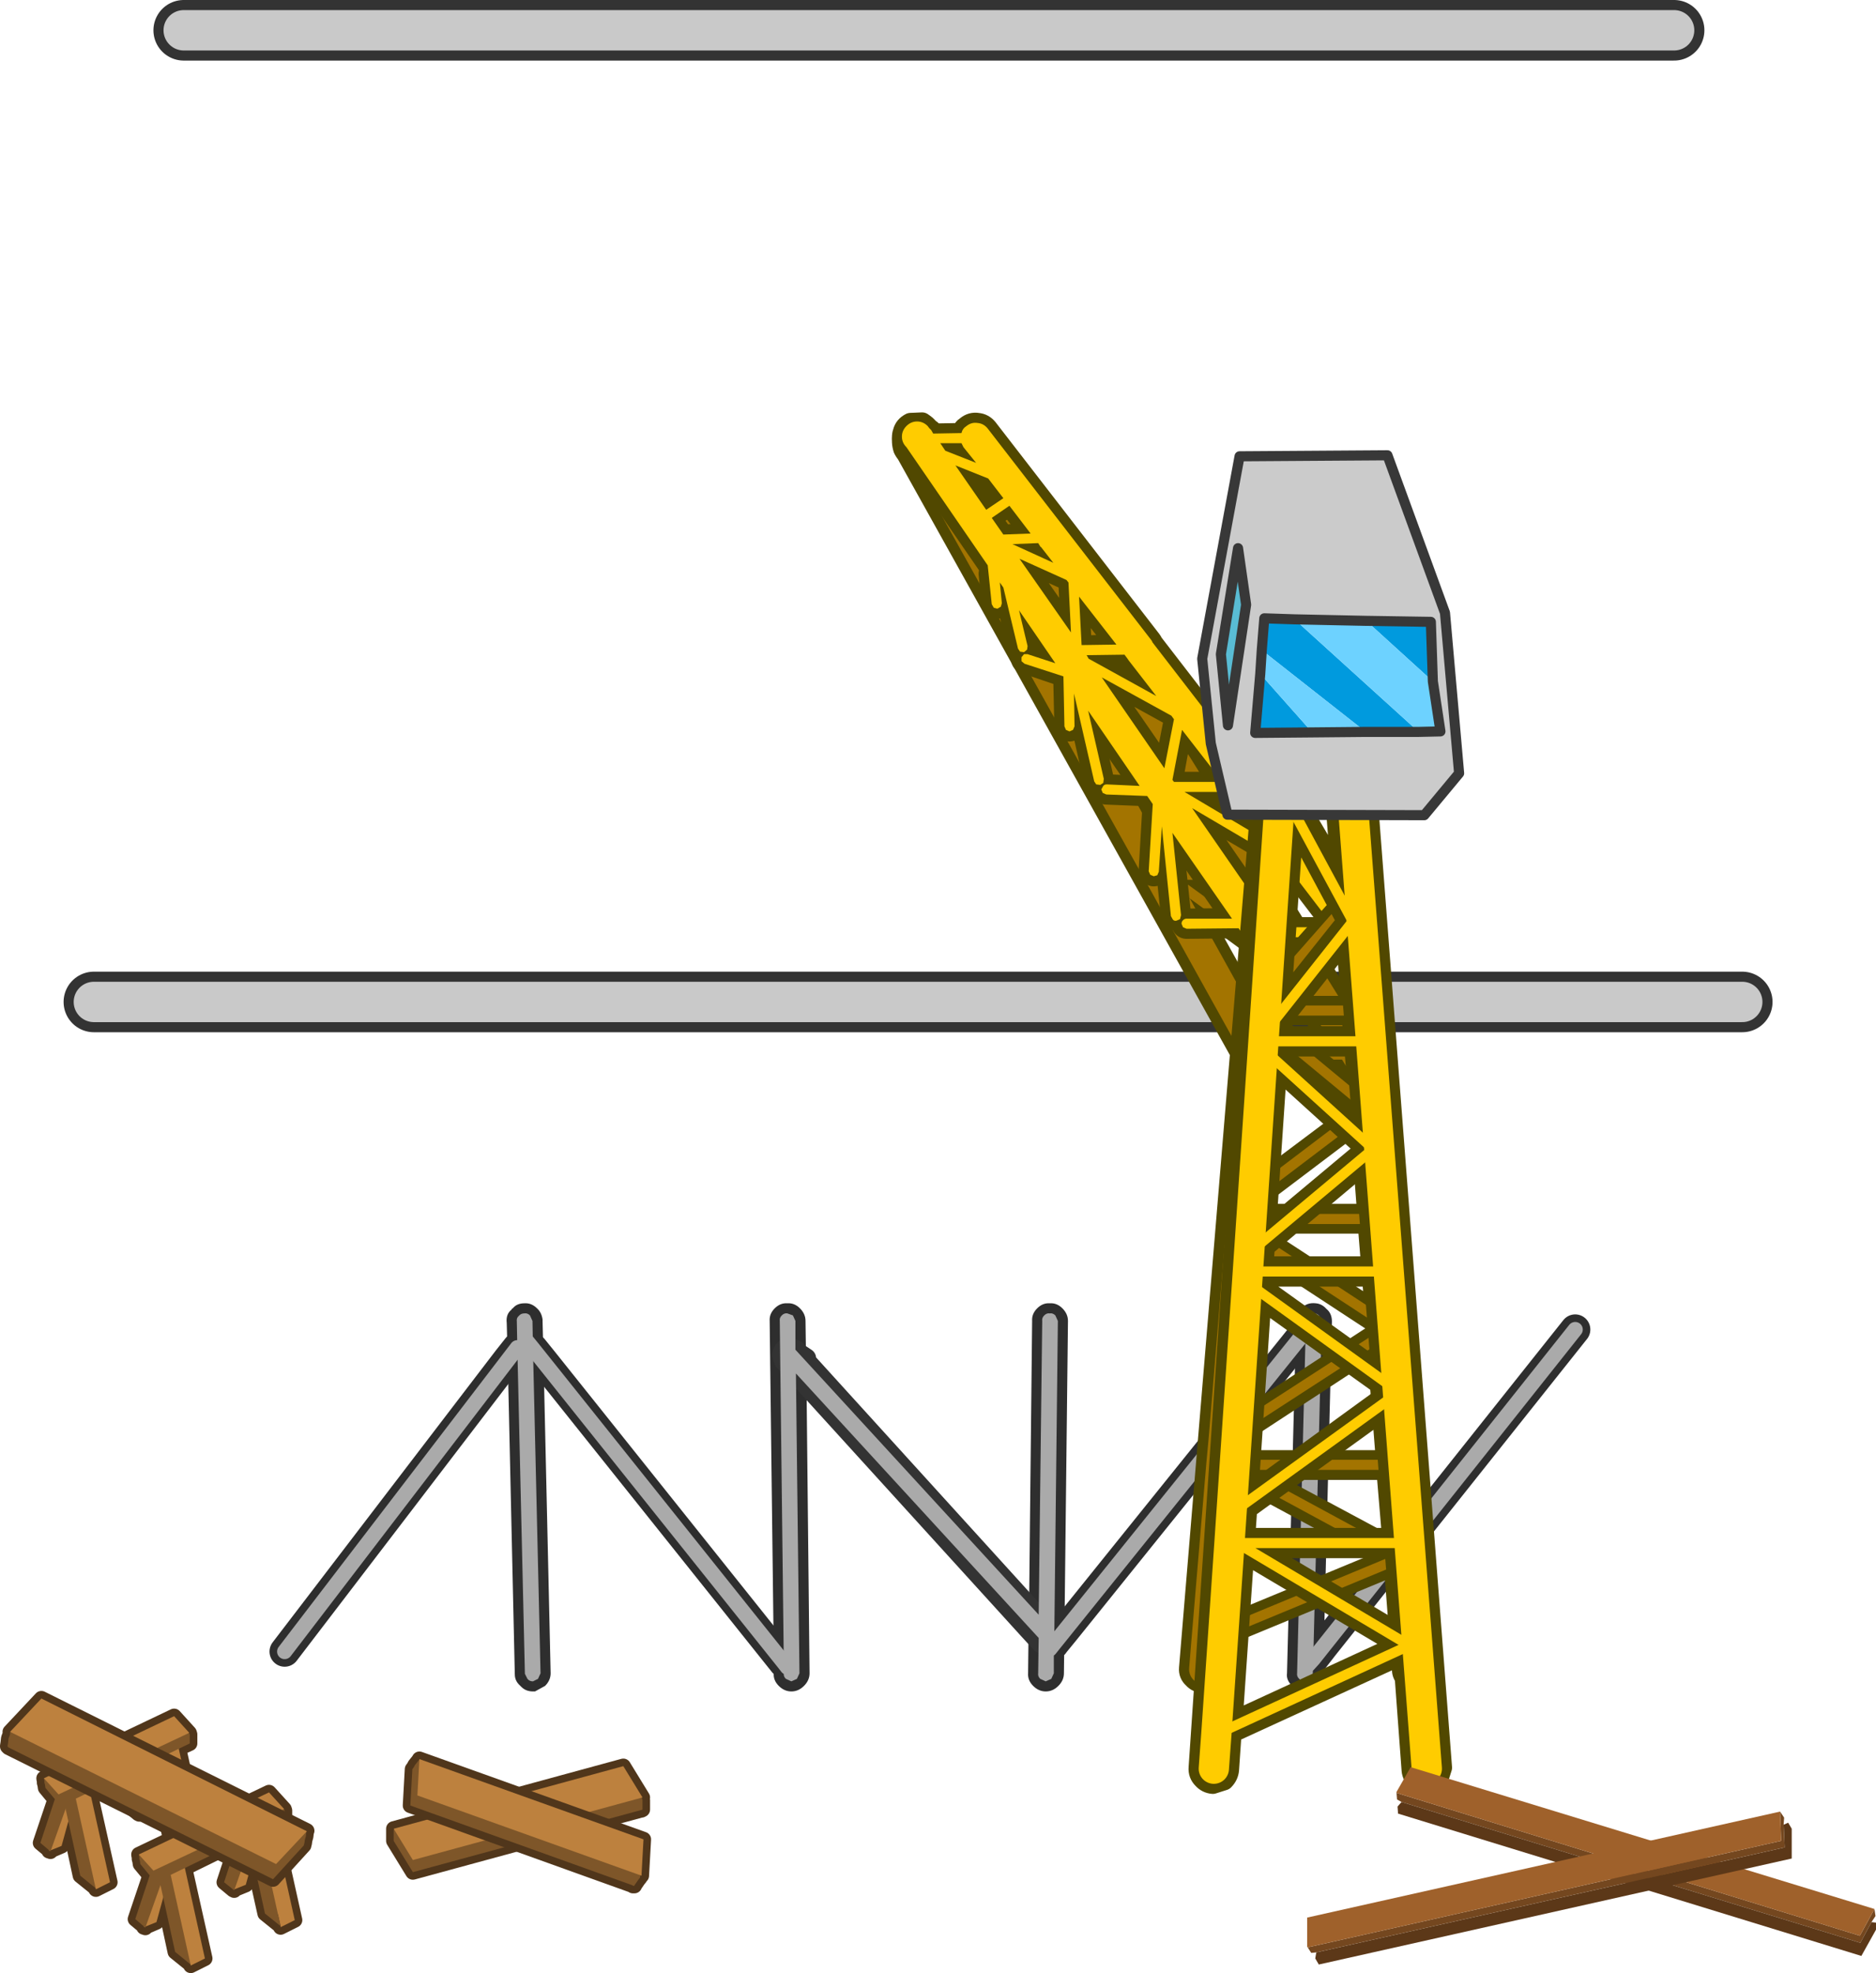 <?xml version="1.0" encoding="UTF-8" standalone="no"?>
<svg xmlns:xlink="http://www.w3.org/1999/xlink" height="195.45px" width="185.85px" xmlns="http://www.w3.org/2000/svg">
  <g transform="matrix(1.0, 0.0, 0.0, 1.0, -3.8, 7.15)">
    <path d="M80.45 156.3 L80.05 123.7 Q80.0 123.0 80.55 122.45 81.1 121.9 81.8 121.95 82.5 121.9 83.05 122.45 83.6 123.0 83.6 123.7 L83.65 127.4 82.9 126.9 82.65 126.6 82.15 126.4 81.55 126.55 Q81.3 126.75 81.3 127.1 L81.5 127.65 82.85 129.15 83.05 129.4 83.7 130.05 83.05 129.4 82.85 129.15 81.5 127.65 81.3 127.1 Q81.3 126.75 81.55 126.55 L82.15 126.4 82.65 126.6 82.9 126.9 83.65 127.4 83.65 127.7 107.95 154.45 108.2 155.05 107.95 155.65 107.6 155.8 108.2 155.7 108.2 155.65 108.35 155.5 108.45 155.05 108.2 154.45 105.75 151.75 106.05 123.7 Q106.0 123.0 106.55 122.45 107.1 121.9 107.8 121.95 108.5 121.9 109.05 122.45 109.6 123.0 109.6 123.7 L109.25 154.4 109.2 158.6 Q109.2 159.3 108.65 159.85 108.1 160.4 107.4 160.4 106.7 160.4 106.15 159.85 105.6 159.3 105.65 158.6 L105.7 154.25 106.85 155.5 Q107.05 155.75 107.4 155.8 L107.6 155.8 107.4 155.8 Q107.05 155.75 106.85 155.5 L105.7 154.25 83.7 130.05 84.0 158.6 Q84.0 159.3 83.45 159.85 82.9 160.4 82.2 160.4 81.5 160.4 80.95 159.85 80.4 159.3 80.45 158.6 L80.45 156.3 81.45 157.55 80.45 156.3 M54.1 127.55 L54.0 123.9 Q53.9 123.05 54.45 122.6 L54.5 122.55 54.5 122.5 54.6 122.45 Q55.0 121.95 55.75 121.95 56.45 121.9 57.0 122.45 57.45 122.85 57.55 123.55 L57.55 123.7 57.65 127.75 56.6 126.45 57.65 127.75 58.35 158.6 Q58.35 159.3 57.8 159.85 L56.8 160.4 56.6 160.4 Q55.9 160.4 55.45 159.95 L55.35 159.85 55.3 159.8 Q54.8 159.35 54.8 158.7 L54.1 127.55 55.05 126.35 54.1 127.55 M55.85 123.9 L56.0 123.85 55.9 123.9 55.95 123.95 55.9 123.95 55.85 124.0 55.85 123.95 55.75 123.95 55.85 123.9 Q55.45 123.7 55.6 123.85 L55.55 123.85 56.35 158.6 56.4 158.45 56.45 158.45 56.6 158.4 56.7 158.45 56.7 158.4 56.8 158.5 56.0 123.85 56.0 123.75 56.0 123.6 Q55.95 123.4 55.85 123.9 M132.15 125.95 L132.2 123.7 Q132.2 122.9 132.75 122.45 133.25 121.85 134.15 121.95 134.75 122.0 135.2 122.5 135.75 122.95 135.75 123.75 L134.95 155.85 133.9 157.2 134.95 155.85 134.85 158.7 134.85 158.85 134.3 159.85 Q133.75 160.4 133.05 160.4 L132.9 160.4 Q132.2 160.3 131.8 159.85 131.2 159.25 131.3 158.6 L132.15 125.95 133.15 124.7 132.15 125.95 M133.85 123.85 L133.75 123.75 133.75 123.8 133.85 123.85 133.85 123.9 133.9 123.9 133.85 123.85 M108.35 155.5 L109.25 154.4 108.35 155.5" fill="#2e2e2e" fill-rule="evenodd" stroke="none"/>
    <path d="M83.7 130.05 L83.05 129.4 82.85 129.15 81.5 127.65 81.3 127.1 Q81.3 126.75 81.55 126.55 L82.15 126.4 82.65 126.6 82.9 126.9 83.65 127.4 M83.65 127.7 L107.95 154.45 108.2 155.05 107.95 155.65 107.6 155.8 107.4 155.8 Q107.05 155.75 106.85 155.5 L105.7 154.25 83.7 130.05" fill="none" stroke="#333333" stroke-linecap="round" stroke-linejoin="round" stroke-width="2.0"/>
    <path d="M80.45 156.3 L81.45 157.55 M54.1 127.55 L55.05 126.35 M56.6 126.45 L57.65 127.75 80.45 156.3 M108.2 155.7 L108.2 155.65 108.35 155.5 M109.25 154.4 L132.15 125.95 133.15 124.7 M134.95 155.85 L159.85 124.55 M32.0 156.45 L54.1 127.55 M109.25 154.4 L108.35 155.5 M134.95 155.85 L133.9 157.2" fill="none" stroke="#2e2e2e" stroke-linecap="round" stroke-linejoin="round" stroke-width="3.0"/>
    <path d="M56.6 126.45 L57.35 158.6 57.1 159.15 56.6 159.4 Q56.25 159.4 56.05 159.15 L55.8 158.65 55.05 126.35 55.0 123.75 Q54.95 123.4 55.2 123.2 55.4 122.95 55.75 122.95 56.05 122.9 56.3 123.15 L56.55 123.7 56.6 126.45 55.95 125.65 56.6 126.45 M133.65 124.05 L133.15 124.7 133.65 124.05 M133.9 157.2 L133.85 158.65 133.6 159.15 133.05 159.4 Q132.7 159.35 132.5 159.15 132.25 158.9 132.3 158.6 L133.15 124.7 133.2 123.7 Q133.2 123.35 133.45 123.15 133.65 122.9 134.0 122.95 134.3 122.95 134.5 123.2 L134.75 123.75 133.9 157.2 133.4 157.75 133.9 157.2 M81.45 157.55 L81.05 123.7 Q81.0 123.4 81.25 123.15 81.5 122.9 81.8 122.95 L82.35 123.15 82.6 123.7 82.6 126.55 106.7 152.8 107.05 123.7 Q107.0 123.4 107.25 123.15 107.5 122.9 107.8 122.95 108.1 122.9 108.35 123.15 L108.6 123.7 108.25 154.5 108.35 155.1 108.2 155.65 108.2 155.7 107.8 156.2 108.2 155.7 108.2 158.6 107.95 159.15 107.4 159.4 106.85 159.15 Q106.6 158.9 106.65 158.6 L106.7 155.1 82.65 128.9 83.0 158.6 82.75 159.15 82.2 159.4 81.65 159.15 Q81.4 158.9 81.45 158.6 L81.45 157.55 81.8 158.0 81.45 157.55" fill="#aaaaaa" fill-rule="evenodd" stroke="none"/>
    <path d="M56.6 126.45 L55.95 125.65 M55.05 126.35 L32.0 156.45 M133.15 124.7 L133.65 124.05 M133.9 157.2 L133.4 157.75 M81.45 157.55 L81.8 158.0 M107.8 156.2 L108.2 155.7 133.15 124.7 M159.85 124.55 L133.9 157.2 M81.45 157.55 L56.6 126.45 Z" fill="none" stroke="#aaaaaa" stroke-linecap="round" stroke-linejoin="round" stroke-width="1.5"/>
    <path d="M169.65 -4.15 L22.0 -4.15 M176.4 92.1 L13.1 92.1" fill="none" stroke="#333333" stroke-linecap="round" stroke-linejoin="round" stroke-width="6.0"/>
    <path d="M169.65 -4.15 L22.0 -4.15 M176.4 92.1 L13.1 92.1" fill="none" stroke="#c9c9c9" stroke-linecap="round" stroke-linejoin="round" stroke-width="4.0"/>
    <path d="M129.85 96.3 L130.05 96.75 135.95 96.75 130.9 88.55 130.7 88.5 130.65 88.5 129.1 95.0 129.8 96.25 129.85 96.3 M128.4 93.75 L129.8 87.9 121.9 82.1 128.4 93.75 M129.4 86.2 L125.65 80.15 121.15 80.15 129.4 86.2 M120.0 78.65 L120.15 78.9 124.9 78.9 120.9 72.5 120.0 78.65 M114.4 62.0 L110.7 56.15 110.95 62.15 114.4 62.0 M120.1 71.2 L119.85 70.75 112.95 66.05 119.15 77.2 120.1 71.2 M115.2 63.25 L111.45 63.35 111.65 63.75 118.35 68.35 115.6 63.95 115.5 63.75 115.2 63.25 M109.65 54.4 L109.45 54.1 104.8 51.5 109.9 60.55 109.65 54.4 M106.9 50.0 L106.9 50.05 106.65 49.55 104.1 49.7 108.15 52.0 106.9 50.0 M103.15 48.5 L105.9 48.4 103.8 45.05 102.0 46.45 103.15 48.5 M101.45 45.45 L103.2 44.05 101.7 41.65 98.4 40.0 101.45 45.45 M96.95 37.35 L97.4 38.2 100.5 39.75 99.25 37.8 99.05 37.3 96.95 37.35 M99.55 35.2 Q100.05 34.7 100.65 34.8 101.25 34.85 101.65 35.5 L117.85 61.45 117.95 61.65 117.95 61.7 139.4 96.2 139.55 96.5 139.7 96.75 Q139.95 97.4 139.8 98.15 139.6 98.85 139.05 99.2 L137.9 99.35 137.0 98.4 136.7 97.9 130.7 98.0 130.8 99.05 Q130.65 99.8 130.15 100.2 129.65 100.65 129.05 100.5 128.4 100.35 128.1 99.7 L127.05 97.85 127.0 97.75 93.6 37.8 93.45 37.6 93.3 37.35 Q93.05 36.6 93.25 35.9 93.4 35.2 94.0 34.8 L95.15 34.75 Q95.7 34.95 96.0 35.7 L96.05 35.7 96.25 36.1 99.05 36.05 Q99.15 35.5 99.55 35.2" fill="#ffcc00" fill-rule="evenodd" stroke="none"/>
    <path d="M99.55 35.2 Q99.15 35.5 99.05 36.05 L96.25 36.1 96.05 35.7 96.0 35.7 Q95.7 34.95 95.15 34.75 L94.0 34.8 Q93.4 35.2 93.25 35.9 93.05 36.6 93.3 37.35 L93.45 37.6 93.6 37.8 127.0 97.75 127.05 97.85 128.1 99.7 Q128.4 100.35 129.05 100.5 129.65 100.65 130.15 100.2 130.65 99.8 130.8 99.05 L130.7 98.0 136.7 97.9 137.0 98.4 137.9 99.35 139.05 99.2 Q139.6 98.85 139.8 98.15 139.95 97.4 139.7 96.75 L139.55 96.5 139.4 96.2 117.95 61.7 117.95 61.65 117.85 61.45 101.65 35.5 Q101.25 34.85 100.65 34.8 100.05 34.7 99.55 35.2 M96.95 37.35 L99.05 37.3 99.25 37.8 100.5 39.75 97.4 38.2 96.95 37.35 M101.45 45.45 L98.4 40.0 101.7 41.65 103.2 44.05 101.45 45.45 M103.15 48.5 L102.0 46.45 103.8 45.05 105.9 48.4 103.15 48.5 M106.9 50.0 L108.15 52.0 104.1 49.7 106.65 49.55 106.9 50.05 106.9 50.0 M109.65 54.4 L109.9 60.55 104.8 51.5 109.45 54.1 109.65 54.4 M115.2 63.25 L115.5 63.75 115.6 63.95 118.35 68.35 111.65 63.75 111.45 63.35 115.2 63.25 M120.1 71.2 L119.15 77.2 112.95 66.05 119.85 70.75 120.1 71.2 M114.4 62.0 L110.95 62.15 110.7 56.15 114.4 62.0 M120.0 78.65 L120.9 72.5 124.9 78.9 120.15 78.9 120.0 78.65 M129.4 86.2 L121.15 80.15 125.65 80.15 129.4 86.2 M128.4 93.75 L121.9 82.1 129.8 87.9 128.4 93.75 M129.85 96.3 L129.8 96.25 129.1 95.0 130.65 88.5 130.7 88.5 130.9 88.55 135.95 96.75 130.05 96.75 129.85 96.3" fill="none" stroke="#514800" stroke-linecap="round" stroke-linejoin="round" stroke-width="2.0"/>
    <path d="M100.45 36.6 L94.8 36.75 M101.75 49.2 L108.1 48.9 M116.65 62.6 L116.75 62.75 M96.05 38.15 L102.85 41.55 M104.4 43.75 L100.9 46.65 M103.45 50.0 L110.1 53.8 110.05 53.4 M110.65 63.75 L120.65 70.65 120.85 69.35 M116.65 62.6 L109.3 62.75 M118.65 79.5 L125.85 79.5 M111.75 54.75 L110.1 53.8 110.45 62.35 M118.25 79.5 L118.65 79.5 M128.2 96.7 L130.35 87.55 120.6 80.45 M121.55 71.25 L120.65 70.65 119.4 79.0 M128.6 97.35 L138.2 97.3 M130.95 85.6 L130.35 87.55 130.9 87.95 M128.0 97.35 L128.6 97.35" fill="none" stroke="#a37400" stroke-linecap="round" stroke-linejoin="round" stroke-width="1.0"/>
    <path d="M108.1 48.9 L100.45 36.6 M94.8 36.75 L101.75 49.2 109.3 62.75 118.65 79.5 128.2 96.7 128.6 97.35 129.3 98.65 M108.1 48.9 L111.75 54.75 116.65 62.6 M116.75 62.75 L120.85 69.35 130.95 85.6 138.2 97.3 138.35 97.55 M94.65 36.5 L94.8 36.75" fill="none" stroke="#a37400" stroke-linecap="round" stroke-linejoin="round" stroke-width="3.0"/>
    <path d="M102.25 49.7 L93.6 37.15 93.45 37.0 93.3 36.8 Q93.05 36.2 93.25 35.65 93.4 35.05 94.0 34.75 L95.15 34.7 96.0 35.45 96.05 35.45 96.25 35.8 99.05 35.75 Q99.15 35.3 99.55 35.05 100.05 34.65 100.65 34.75 101.25 34.8 101.65 35.3 L117.85 56.25 117.95 56.4 117.95 56.45 139.4 84.25 139.55 84.5 139.7 84.7 Q139.95 85.25 139.8 85.85 L139.05 86.7 137.9 86.8 Q137.3 86.6 137.0 86.05 L136.7 85.65 130.7 85.7 130.8 86.55 Q130.65 87.15 130.15 87.5 L129.05 87.75 Q128.4 87.6 128.1 87.1 L127.05 85.6 127.0 85.5 126.15 84.3 119.35 74.45 118.45 73.15 117.1 71.2 117.65 71.2 117.1 71.2 110.85 62.1 110.6 61.15 110.85 62.1 109.65 60.4 108.85 59.25 109.65 59.5 109.65 60.4 109.65 59.5 108.85 59.25 103.95 52.15 103.5 50.3 103.95 52.15 102.25 49.7 102.0 47.4 102.25 49.7 M94.65 36.1 L94.8 36.3 101.75 46.35 109.3 57.3 118.65 70.8 118.25 70.8 118.65 70.8 109.3 57.3 101.75 46.35 94.8 36.3 94.65 36.1 M99.05 36.75 L96.95 36.8 97.4 37.5 100.5 38.75 99.25 37.15 99.05 36.75 M94.8 36.3 L100.45 36.2 108.1 46.1 101.75 46.35 108.1 46.1 100.45 36.2 94.8 36.3 M106.9 47.0 L106.9 47.05 106.65 46.65 104.1 46.75 108.15 48.6 106.9 47.0 M102.0 44.15 L103.15 45.8 105.9 45.7 103.8 43.0 102.0 44.15 M103.2 42.2 L101.7 40.25 98.4 38.95 101.45 43.35 103.2 42.2 M100.9 44.3 L104.4 41.95 100.9 44.3 M102.85 40.2 L96.05 37.45 102.85 40.2 M115.6 58.25 L115.5 58.1 115.2 57.7 111.45 57.75 111.65 58.1 118.35 61.8 115.6 58.25 M110.05 49.75 L110.1 50.05 103.45 47.0 110.1 50.05 110.05 49.75 M110.45 56.95 L110.1 50.05 111.75 50.85 116.65 57.15 116.75 57.3 120.85 62.6 120.65 63.65 110.65 58.1 120.65 63.65 120.85 62.6 116.75 57.3 116.65 57.15 109.3 57.3 116.65 57.15 111.75 50.85 110.1 50.05 110.45 56.95 M109.9 55.5 L109.65 50.55 109.45 50.3 104.8 48.2 109.9 55.5 M109.65 59.5 L109.6 58.95 109.65 59.5 M110.7 51.95 L110.95 56.8 114.4 56.7 110.7 51.95 M120.1 64.1 L119.85 63.75 112.95 59.95 119.15 68.95 120.1 64.1 M118.55 71.2 L118.45 73.15 118.55 71.2 M120.0 70.1 L120.15 70.3 124.9 70.3 120.9 65.15 120.0 70.1 M119.4 70.4 L120.65 63.65 121.55 64.15 120.65 63.65 119.4 70.4 M125.85 70.8 L118.65 70.8 127.95 84.3 126.15 84.3 127.95 84.3 118.65 70.8 125.85 70.8 M130.9 77.6 L130.35 77.3 130.95 75.7 120.85 62.6 130.95 75.7 138.2 85.15 138.35 85.35 138.2 85.15 130.95 75.7 130.35 77.3 130.9 77.6 M130.7 78.05 L130.65 78.05 129.1 83.3 129.8 84.3 129.85 84.35 130.05 84.7 135.95 84.7 130.9 78.1 130.7 78.05 M138.2 85.15 L128.6 85.2 129.3 86.25 128.6 85.2 138.2 85.15 M127.95 84.3 L128.2 84.65 128.6 85.2 128.0 85.2 128.6 85.2 128.2 84.65 127.95 84.3 M128.4 82.3 L129.8 77.55 121.9 72.9 128.4 82.3 M128.2 84.65 L130.35 77.3 128.2 84.65 M129.4 76.2 L125.65 71.3 121.15 71.3 129.4 76.2 M108.1 46.1 L111.75 50.85 108.1 46.1 M120.6 71.55 L130.35 77.3 120.6 71.55" fill="#ffcc00" fill-rule="evenodd" stroke="none"/>
    <path d="M126.15 84.3 L127.0 85.5 127.05 85.6 128.1 87.1 Q128.4 87.6 129.05 87.75 L130.15 87.5 Q130.65 87.15 130.8 86.55 L130.7 85.7 136.7 85.65 137.0 86.05 Q137.3 86.6 137.9 86.8 L139.05 86.7 139.8 85.85 Q139.95 85.25 139.7 84.7 L139.55 84.5 139.4 84.25 117.95 56.45 117.95 56.4 117.85 56.25 101.65 35.3 Q101.25 34.8 100.65 34.75 100.05 34.65 99.55 35.05 99.15 35.3 99.05 35.75 L96.25 35.8 96.05 35.45 96.0 35.45 95.15 34.7 94.0 34.75 Q93.4 35.05 93.25 35.65 93.05 36.2 93.3 36.8 L93.45 37.0 93.6 37.15 102.25 49.7 102.0 47.4 M118.25 70.8 L118.65 70.8 109.3 57.3 101.75 46.35 94.8 36.3 94.65 36.1 M99.05 36.75 L99.25 37.15 100.5 38.75 97.4 37.5 96.95 36.8 99.05 36.75 M101.75 46.35 L108.1 46.1 100.45 36.2 94.8 36.3 M103.2 42.2 L101.45 43.35 98.4 38.95 101.7 40.25 103.2 42.2 M102.0 44.15 L103.8 43.0 105.9 45.7 103.15 45.8 102.0 44.15 M106.9 47.0 L108.15 48.6 104.1 46.75 106.65 46.65 106.9 47.05 106.9 47.0 M96.05 37.45 L102.85 40.2 M104.4 41.95 L100.9 44.3 M115.6 58.25 L118.35 61.8 111.65 58.1 111.45 57.75 115.2 57.7 115.5 58.1 115.6 58.25 M110.65 58.1 L120.65 63.65 120.85 62.6 116.75 57.3 116.65 57.15 109.3 57.3 M116.65 57.15 L111.75 50.85 110.1 50.05 110.45 56.95 M103.45 47.0 L110.1 50.05 110.05 49.75 M109.9 55.5 L104.8 48.2 109.45 50.3 109.65 50.55 109.9 55.5 M103.95 52.15 L103.5 50.3 M103.95 52.15 L102.25 49.7 M108.85 59.25 L109.65 60.4 109.65 59.5 108.85 59.25 M109.6 58.95 L109.65 59.5 M110.7 51.95 L114.4 56.7 110.95 56.8 110.7 51.95 M103.95 52.15 L108.85 59.25 M120.1 64.1 L119.15 68.95 112.95 59.95 119.85 63.75 120.1 64.1 M117.1 71.2 L117.65 71.2 M117.1 71.2 L118.45 73.15 118.55 71.2 M120.0 70.1 L120.9 65.15 124.9 70.3 120.15 70.3 120.0 70.1 M121.55 64.15 L120.65 63.65 119.4 70.4 M117.1 71.2 L110.85 62.1 110.6 61.15 M109.65 60.4 L110.85 62.1 M118.45 73.15 L119.35 74.45 126.15 84.3 127.95 84.3 118.65 70.8 125.85 70.8 M120.85 62.6 L130.95 75.7 138.2 85.15 138.35 85.35 M130.95 75.7 L130.35 77.3 130.9 77.6 M130.7 78.05 L130.9 78.1 135.95 84.7 130.05 84.7 129.85 84.35 129.8 84.3 129.1 83.3 130.65 78.05 130.7 78.05 M128.0 85.2 L128.6 85.2 128.2 84.65 127.95 84.3 M129.3 86.25 L128.6 85.2 138.2 85.15 M128.4 82.3 L121.9 72.9 129.8 77.55 128.4 82.3 M130.35 77.3 L128.2 84.65 M129.4 76.2 L121.15 71.3 125.65 71.3 129.4 76.2 M130.35 77.3 L120.6 71.55 M111.75 50.85 L108.1 46.1" fill="none" stroke="#514800" stroke-linecap="round" stroke-linejoin="round" stroke-width="2.0"/>
    <path d="M102.25 49.7 L102.55 52.65 M108.85 59.25 L105.45 58.1 M105.1 56.95 L103.95 52.15 M113.4 71.05 L117.1 71.2 M110.85 62.1 L112.65 70.1 M109.65 60.4 L109.75 64.8 M119.35 74.45 L120.3 83.55 M118.45 73.15 L118.1 79.15 M121.35 84.35 L126.15 84.3 Z" fill="none" stroke="#514800" stroke-linecap="round" stroke-linejoin="round" stroke-width="3.0"/>
    <path d="M129.4 76.2 L125.65 71.3 121.15 71.3 129.4 76.2 M128.4 82.3 L129.8 77.55 121.9 72.9 128.4 82.3 M130.9 78.1 L130.7 78.05 130.65 78.05 129.1 83.35 129.15 83.4 129.4 83.75 129.45 83.85 129.85 84.4 129.9 84.4 130.1 84.7 135.95 84.7 130.9 78.1 M119.95 70.1 L120.1 70.3 124.9 70.3 120.9 65.15 119.95 70.1 M120.1 64.1 L119.85 63.75 112.95 59.95 119.15 68.95 120.1 64.1 M110.7 51.95 L110.95 56.75 114.4 56.7 110.7 51.95 M109.65 50.55 L109.45 50.3 104.8 48.2 109.9 55.5 109.65 50.55 M115.5 58.1 L115.2 57.7 111.45 57.75 111.65 58.1 118.35 61.8 115.6 58.25 115.5 58.1 M108.15 48.6 L106.9 47.0 106.9 47.05 106.65 46.65 104.1 46.75 108.15 48.6 M102.05 44.15 L103.2 45.8 105.9 45.7 103.8 42.95 102.05 44.15 M103.2 42.2 L101.7 40.25 98.45 38.95 101.5 43.35 103.2 42.2 M99.05 36.75 L96.95 36.75 97.45 37.5 100.5 38.7 99.25 37.15 99.05 36.75 M95.7 35.05 L95.85 35.25 96.05 35.45 96.25 35.8 99.05 35.75 Q99.15 35.3 99.55 35.05 100.05 34.65 100.65 34.75 101.25 34.8 101.65 35.3 L117.85 56.25 117.95 56.4 117.95 56.45 139.4 84.25 139.55 84.5 139.7 84.7 Q139.95 85.25 139.8 85.85 L139.05 86.7 137.9 86.8 Q137.3 86.6 137.0 86.05 L136.7 85.65 130.7 85.7 130.8 86.6 Q130.65 87.2 130.1 87.55 L129.0 87.75 Q128.35 87.6 128.05 87.05 L126.75 85.2 126.75 85.15 126.5 84.8 121.35 84.85 121.0 84.7 120.85 84.35 Q120.85 84.15 121.0 84.0 121.15 83.85 121.35 83.85 L125.85 83.85 119.95 75.35 120.8 83.5 120.7 83.9 120.35 84.05 Q120.15 84.1 120.0 83.95 L119.8 83.6 118.9 74.7 118.6 79.2 118.45 79.55 118.1 79.65 117.75 79.5 117.6 79.15 118.0 72.5 117.45 71.7 113.4 71.55 113.05 71.4 112.9 71.05 113.1 70.7 Q113.2 70.55 113.45 70.55 L116.7 70.7 111.6 63.25 113.15 70.0 113.1 70.4 112.8 70.6 112.4 70.55 112.2 70.25 110.2 61.55 110.25 64.8 110.1 65.15 109.75 65.3 109.4 65.15 109.25 64.8 109.15 59.85 105.3 58.6 105.0 58.35 105.0 57.95 105.25 57.65 105.6 57.65 108.35 58.55 104.75 53.3 105.6 56.85 105.55 57.2 105.25 57.45 104.85 57.4 104.65 57.1 103.2 51.05 102.85 50.55 103.05 52.6 102.95 52.95 102.6 53.15 102.25 53.05 102.05 52.7 101.65 48.85 93.6 37.15 Q93.15 36.7 93.15 36.1 93.15 35.5 93.6 35.05 94.05 34.6 94.65 34.6 95.25 34.6 95.7 35.05" fill="#ffcc00" fill-rule="evenodd" stroke="none"/>
    <path d="M141.15 138.45 L127.35 138.45 141.8 146.2 141.15 138.45 M141.55 147.15 L126.25 138.9 125.0 154.0 141.55 147.15 M141.1 137.5 L140.2 126.0 126.6 134.9 126.35 137.5 141.1 137.5 M140.1 124.95 L140.05 123.9 128.15 116.1 126.7 133.7 140.1 124.95 M128.5 111.4 L128.35 113.1 139.25 113.1 138.55 103.8 128.5 111.4 M128.3 114.05 L128.2 115.0 140.0 122.7 139.3 114.05 128.3 114.05 M138.45 102.75 L138.45 102.45 129.85 95.3 128.65 110.1 138.45 102.75 M130.3 89.55 L136.85 82.2 136.85 82.1 131.7 73.2 130.3 89.55 M130.0 93.4 L129.95 94.15 138.35 101.15 137.7 93.4 130.0 93.4 M137.7 92.5 L136.95 83.5 130.2 91.2 130.1 92.5 137.7 92.5 M131.9 70.4 L131.8 71.5 136.7 79.8 135.95 70.4 131.9 70.4 M130.55 67.65 L137.4 67.6 Q137.95 67.6 138.4 68.0 138.8 68.35 138.85 68.9 L145.7 158.1 145.35 159.1 Q144.95 159.55 144.35 159.55 143.7 159.6 143.25 159.25 142.75 158.9 142.7 158.35 L141.9 147.95 124.85 155.0 124.6 158.3 Q124.55 158.85 124.1 159.25 123.65 159.6 123.0 159.55 122.4 159.55 122.0 159.1 121.55 158.7 121.6 158.1 L129.0 68.95 Q129.05 68.4 129.55 68.1 129.95 67.65 130.55 67.65" fill="#ffcc00" fill-rule="evenodd" stroke="none"/>
    <path d="M130.55 67.65 Q129.95 67.65 129.55 68.1 129.05 68.4 129.0 68.95 L121.6 158.1 Q121.55 158.7 122.0 159.1 122.4 159.55 123.0 159.55 123.65 159.6 124.1 159.25 124.55 158.85 124.6 158.3 L124.85 155.0 141.9 147.95 142.7 158.35 Q142.75 158.9 143.25 159.25 143.7 159.6 144.35 159.55 144.95 159.55 145.35 159.1 L145.7 158.1 138.85 68.9 Q138.8 68.35 138.4 68.0 137.95 67.6 137.4 67.6 L130.55 67.65 M131.9 70.4 L135.95 70.4 136.7 79.8 131.8 71.5 131.9 70.4 M137.7 92.5 L130.1 92.5 130.2 91.2 136.95 83.5 137.7 92.5 M130.0 93.4 L137.7 93.4 138.35 101.15 129.95 94.15 130.0 93.4 M130.3 89.55 L131.7 73.2 136.85 82.1 136.85 82.2 130.3 89.55 M138.45 102.75 L128.65 110.1 129.85 95.3 138.45 102.45 138.45 102.75 M128.3 114.05 L139.3 114.05 140.0 122.7 128.2 115.0 128.3 114.05 M128.5 111.4 L138.55 103.8 139.25 113.1 128.35 113.1 128.5 111.4 M140.1 124.95 L126.7 133.7 128.15 116.1 140.05 123.9 140.1 124.95 M141.1 137.5 L126.35 137.5 126.6 134.9 140.2 126.0 141.1 137.5 M141.55 147.15 L125.0 154.0 126.25 138.9 141.55 147.15 M141.15 138.45 L141.8 146.2 127.35 138.45 141.15 138.45" fill="none" stroke="#514800" stroke-linecap="round" stroke-linejoin="round" stroke-width="2.0"/>
    <path d="M129.25 91.5 L138.0 81.55 M128.8 92.95 L138.3 92.95 M126.95 111.95 L138.95 102.85 M137.3 81.85 L130.85 70.85 M126.75 114.6 L140.95 123.9 M127.2 113.6 L140.3 113.6 M124.8 137.95 L125.55 137.95 141.95 137.95 M124.1 137.95 L124.8 137.95 M123.35 155.15 L143.0 147.0 M125.05 135.25 L140.95 124.95 M125.55 137.95 L142.25 147.0 M122.85 155.3 L123.35 155.15 M138.95 102.25 L128.8 93.85" fill="none" stroke="#a37400" stroke-linecap="round" stroke-linejoin="round" stroke-width="1.0"/>
    <path d="M144.2 158.2 L137.35 69.0 130.5 69.05 126.95 111.95 126.75 114.6 125.05 135.25 124.8 137.95 123.35 155.15 123.1 158.2" fill="none" stroke="#a37400" stroke-linecap="round" stroke-linejoin="round" stroke-width="3.0"/>
    <path d="M125.9 163.4 L142.4 155.8 127.05 146.7 125.9 163.4 M141.95 146.2 L128.15 146.2 142.65 154.8 141.95 146.2 M140.9 132.5 L127.35 142.3 127.15 145.2 141.9 145.2 140.9 132.5 M127.45 141.0 L140.8 131.3 140.75 130.15 128.75 121.55 127.45 141.0 M128.9 119.3 L128.8 120.35 140.65 128.85 139.9 119.3 128.9 119.3 M138.95 106.8 L138.95 106.5 130.3 98.65 129.2 114.95 138.95 106.8 M139.85 118.3 L139.05 108.0 129.1 116.35 128.95 118.3 139.85 118.3 M130.45 96.5 L130.4 97.4 138.85 105.05 138.15 96.5 130.45 96.5 M130.6 94.1 L130.5 95.5 138.1 95.5 137.3 85.6 130.6 94.1 M137.2 84.05 L131.95 74.25 130.7 92.3 137.2 84.15 137.2 84.05 M132.15 71.15 L132.05 72.4 137.0 81.55 136.2 71.15 132.15 71.15 M130.75 68.15 L137.6 68.1 Q138.15 68.1 138.6 68.5 139.05 68.9 139.1 69.5 L146.65 167.95 146.3 169.05 Q145.9 169.5 145.3 169.55 144.65 169.6 144.2 169.2 143.7 168.8 143.65 168.2 L142.8 156.7 125.8 164.5 125.55 168.15 Q125.5 168.75 125.05 169.2 L123.95 169.55 Q123.35 169.5 122.95 169.05 122.5 168.6 122.55 167.95 L129.25 69.55 Q129.3 68.95 129.75 68.6 130.15 68.15 130.75 68.15" fill="#ffcc00" fill-rule="evenodd" stroke="none"/>
    <path d="M130.75 68.15 Q130.15 68.15 129.75 68.6 129.3 68.95 129.25 69.55 L122.55 167.95 Q122.5 168.6 122.95 169.05 123.35 169.5 123.95 169.55 L125.05 169.2 Q125.5 168.75 125.55 168.15 L125.8 164.5 142.8 156.7 143.65 168.2 Q143.7 168.8 144.2 169.2 144.65 169.6 145.3 169.55 145.9 169.5 146.3 169.05 L146.65 167.95 139.1 69.5 Q139.05 68.9 138.6 68.5 138.15 68.1 137.6 68.1 L130.75 68.15 M132.15 71.15 L136.2 71.15 137.0 81.55 132.05 72.4 132.15 71.15 M137.2 84.05 L137.2 84.15 130.7 92.3 131.95 74.25 137.2 84.05 M130.6 94.1 L137.3 85.6 138.1 95.5 130.5 95.5 130.6 94.1 M130.45 96.5 L138.15 96.5 138.85 105.05 130.4 97.4 130.45 96.5 M139.85 118.3 L128.95 118.3 129.1 116.35 139.05 108.0 139.85 118.3 M138.95 106.8 L129.2 114.95 130.3 98.65 138.95 106.5 138.95 106.8 M128.9 119.3 L139.9 119.3 140.65 128.85 128.8 120.35 128.9 119.3 M127.45 141.0 L128.75 121.55 140.75 130.15 140.8 131.3 127.45 141.0 M140.9 132.5 L141.9 145.2 127.15 145.2 127.35 142.3 140.9 132.5 M141.95 146.2 L142.65 154.8 128.15 146.2 141.95 146.2 M125.9 163.4 L127.05 146.7 142.4 155.8 125.9 163.4" fill="none" stroke="#514800" stroke-linecap="round" stroke-linejoin="round" stroke-width="2.0"/>
    <path d="M145.15 168.05 L137.6 69.6 130.75 69.65 127.55 116.95 127.35 119.9 125.8 142.75 125.6 145.7 124.3 164.65 124.05 168.05" fill="none" stroke="#ffcc00" stroke-linecap="round" stroke-linejoin="round" stroke-width="3.0"/>
    <path d="M137.65 83.8 L131.1 71.65 M129.65 94.45 L138.35 83.45 M129.25 96.0 L138.75 96.0 M127.55 116.95 L139.45 107.0 M127.35 119.9 L141.65 130.2 M127.8 118.8 L140.9 118.8 M125.6 145.7 L126.35 145.7 142.75 145.7 M124.9 145.7 L125.6 145.7 M124.3 164.65 L143.85 155.65 M125.8 142.75 L141.65 131.3 M123.8 164.85 L124.3 164.65 M126.35 145.7 L143.1 155.65 M139.45 106.3 L129.25 97.05" fill="none" stroke="#ffcc00" stroke-linecap="round" stroke-linejoin="round" stroke-width="1.0"/>
    <path d="M141.25 37.95 L146.95 53.55 148.35 69.45 144.9 73.6 125.4 73.55 123.75 66.5 122.9 58.1 126.6 38.05 141.25 37.95 M145.75 60.35 L145.55 54.45 139.15 54.35 132.05 54.2 129.05 54.1 128.8 57.25 128.65 59.6 128.15 65.45 133.8 65.4 139.1 65.35 144.35 65.35 146.5 65.3 145.75 60.35 M127.25 52.75 L126.45 47.15 124.75 57.65 125.45 64.7 127.25 52.75" fill="#cbcbcb" fill-rule="evenodd" stroke="none"/>
    <path d="M139.15 54.35 L145.55 54.45 145.75 60.35 139.15 54.35 M144.35 65.35 L139.1 65.35 128.8 57.25 129.05 54.1 132.05 54.2 144.35 65.35 M133.8 65.4 L128.15 65.45 128.65 59.6 133.8 65.4" fill="#009ade" fill-rule="evenodd" stroke="none"/>
    <path d="M145.75 60.35 L146.5 65.3 144.35 65.35 132.05 54.2 139.15 54.35 145.75 60.35 M139.1 65.35 L133.8 65.4 128.65 59.6 128.8 57.25 139.1 65.35" fill="#6dd2ff" fill-rule="evenodd" stroke="none"/>
    <path d="M127.25 52.75 L125.45 64.7 124.75 57.65 126.45 47.15 127.25 52.75" fill="#59bcd4" fill-rule="evenodd" stroke="none"/>
    <path d="M141.25 37.95 L146.95 53.55 148.35 69.45 144.9 73.6 125.4 73.55 123.75 66.5 122.9 58.1 126.6 38.05 141.25 37.95 M139.15 54.35 L145.55 54.45 145.75 60.35 146.5 65.3 144.35 65.35 139.1 65.35 133.8 65.4 128.15 65.45 128.65 59.6 128.8 57.25 129.05 54.1 132.05 54.2 139.15 54.35 M127.25 52.75 L126.45 47.15 124.75 57.65 125.45 64.7 127.25 52.75" fill="none" stroke="#383838" stroke-linecap="round" stroke-linejoin="round" stroke-width="1.0"/>
    <path d="M22.6 164.65 L22.6 164.8 22.6 164.85 22.6 165.55 21.5 166.05 23.6 175.5 22.2 176.2 22.2 176.1 20.65 174.85 19.45 169.45 18.75 172.0 17.65 172.45 17.6 172.55 17.55 172.5 17.5 172.5 16.6 171.75 17.9 167.8 12.7 170.35 14.7 179.3 13.3 180.0 13.3 179.9 11.75 178.65 10.6 173.3 9.9 175.7 8.85 176.15 8.8 176.25 8.75 176.2 8.65 176.2 8.7 176.15 7.8 175.4 9.25 171.1 8.3 169.95 8.25 169.6 8.2 169.45 8.2 169.25 8.15 169.05 8.15 169.0 21.05 162.85 22.55 164.5 22.6 164.65" fill="#bd813e" fill-rule="evenodd" stroke="none"/>
    <path d="M22.6 164.65 L22.6 164.8 22.6 164.85 22.6 165.55 21.5 166.05 23.6 175.5 22.2 176.2 22.2 176.1 20.65 174.85 19.45 169.45 18.75 172.0 17.65 172.45 17.6 172.55 17.55 172.5 17.5 172.5 16.6 171.75 17.9 167.8 12.7 170.35 14.7 179.3 13.3 180.0 13.3 179.9 11.75 178.65 10.6 173.3 9.9 175.7 8.85 176.15 8.8 176.25 8.75 176.2 8.65 176.2 8.7 176.15 7.8 175.4 9.25 171.1 8.3 169.95 8.25 169.6 8.2 169.45 8.2 169.25 8.15 169.05 8.15 169.0 21.05 162.85 22.55 164.5 22.6 164.65 Z" fill="none" stroke="#50361b" stroke-linecap="butt" stroke-linejoin="round" stroke-width="1.5"/>
    <path d="M11.8 168.8 L9.9 175.7 8.65 176.2 10.55 169.3 11.8 168.8 M17.5 172.5 L19.4 165.6 20.65 165.1 18.75 172.0 17.5 172.5" fill="#bd813e" fill-rule="evenodd" stroke="none"/>
    <path d="M11.45 170.65 L13.35 179.95 11.75 178.65 9.7 169.3 11.45 170.65 M22.2 176.1 L20.65 174.85 18.6 165.5 20.1 166.65 22.2 176.1" fill="#7e5629" fill-rule="evenodd" stroke="none"/>
    <path d="M22.2 176.1 L20.1 166.65 19.75 165.15 21.15 164.45 23.6 175.5 22.2 176.2 22.2 176.1" fill="#bd813e" fill-rule="evenodd" stroke="none"/>
    <path d="M20.0 165.75 L17.6 172.55 16.6 171.75 18.85 164.85 20.0 165.75 M7.8 175.4 L10.05 168.6 11.2 169.5 8.8 176.25 7.8 175.4" fill="#7e5629" fill-rule="evenodd" stroke="none"/>
    <path d="M13.3 180.0 L10.85 168.95 12.25 168.25 14.7 179.3 13.3 180.0" fill="#bd813e" fill-rule="evenodd" stroke="none"/>
    <path d="M22.25 164.45 L22.25 164.5 22.3 164.5 22.35 164.55 22.4 164.55 22.45 164.45 22.6 164.65 22.6 164.8 22.6 164.85 22.6 165.55 9.8 171.75 8.3 169.95 8.25 169.6 8.2 169.45 8.2 169.25 8.15 169.05 8.2 169.0 8.35 169.05 8.5 169.2 8.55 169.35 8.6 169.45 8.7 169.5 8.7 169.55 21.2 163.55 22.1 164.6 22.15 164.5 22.2 164.5 22.25 164.45" fill="#7e5629" fill-rule="evenodd" stroke="none"/>
    <path d="M8.15 169.0 L21.05 162.85 22.55 164.5 9.6 170.6 8.15 169.0" fill="#bd813e" fill-rule="evenodd" stroke="none"/>
    <path d="M32.0 173.1 L30.9 173.6 33.0 183.05 31.6 183.75 31.6 183.65 30.05 182.4 28.85 177.0 28.15 179.55 27.05 180.0 27.0 180.1 26.95 180.05 26.9 180.05 26.0 179.3 27.3 175.35 22.1 177.9 24.1 186.85 22.7 187.55 22.7 187.45 21.15 186.2 20.0 180.85 19.3 183.25 18.25 183.7 18.2 183.8 18.15 183.75 18.05 183.75 18.1 183.7 17.2 182.95 18.65 178.65 17.7 177.5 17.65 177.15 17.6 177.0 17.6 176.8 17.55 176.6 17.55 176.55 30.45 170.4 31.95 172.05 32.0 172.2 32.0 172.35 32.0 172.4 32.0 173.1" fill="#bd813e" fill-rule="evenodd" stroke="none"/>
    <path d="M32.0 173.1 L30.9 173.6 33.0 183.05 31.6 183.75 31.6 183.65 30.05 182.4 28.85 177.0 28.15 179.55 27.05 180.0 27.0 180.1 26.95 180.05 26.9 180.05 26.0 179.3 27.3 175.35 22.1 177.9 24.1 186.85 22.7 187.55 22.7 187.45 21.15 186.2 20.0 180.85 19.3 183.25 18.25 183.7 18.2 183.8 18.15 183.75 18.05 183.75 18.1 183.7 17.2 182.95 18.65 178.65 17.7 177.5 17.65 177.15 17.6 177.0 17.6 176.8 17.55 176.6 17.55 176.55 30.45 170.4 31.95 172.05 32.0 172.2 32.0 172.35 32.0 172.4 32.0 173.1 Z" fill="none" stroke="#50361b" stroke-linecap="butt" stroke-linejoin="round" stroke-width="1.5"/>
    <path d="M26.9 180.05 L28.8 173.15 30.05 172.65 28.15 179.55 26.9 180.05 M21.2 176.35 L19.3 183.25 18.05 183.75 19.95 176.85 21.2 176.35" fill="#bd813e" fill-rule="evenodd" stroke="none"/>
    <path d="M29.5 174.2 L29.15 172.7 30.55 172.0 33.0 183.05 31.6 183.75 31.6 183.65 29.5 174.2" fill="#bd813e" fill-rule="evenodd" stroke="none"/>
    <path d="M31.6 183.65 L30.05 182.4 28.0 173.05 29.5 174.2 31.6 183.65 M21.15 186.2 L19.1 176.85 20.85 178.2 22.75 187.5 21.15 186.2" fill="#7e5629" fill-rule="evenodd" stroke="none"/>
    <path d="M17.2 182.95 L19.45 176.15 20.6 177.05 18.2 183.8 17.2 182.95 M27.0 180.1 L26.0 179.3 28.25 172.4 29.4 173.3 27.0 180.1" fill="#7e5629" fill-rule="evenodd" stroke="none"/>
    <path d="M24.1 186.85 L22.7 187.55 20.25 176.5 21.65 175.8 24.1 186.85" fill="#bd813e" fill-rule="evenodd" stroke="none"/>
    <path d="M31.6 172.05 L31.65 172.0 31.65 172.05 31.7 172.05 31.75 172.1 31.8 172.1 31.85 172.0 32.0 172.2 32.0 172.35 32.0 172.4 32.0 173.1 19.2 179.3 17.7 177.5 17.65 177.15 17.6 177.0 17.6 176.8 17.55 176.6 17.6 176.55 17.75 176.6 17.9 176.75 17.95 176.9 18.0 177.0 18.1 177.05 18.1 177.1 30.6 171.1 31.5 172.15 31.55 172.05 31.6 172.05" fill="#7e5629" fill-rule="evenodd" stroke="none"/>
    <path d="M17.55 176.55 L30.45 170.4 31.95 172.05 19.0 178.15 17.55 176.55" fill="#bd813e" fill-rule="evenodd" stroke="none"/>
    <path d="M4.8 164.4 L7.9 161.1 34.2 174.2 34.15 174.3 34.1 174.75 34.0 175.1 33.95 175.45 33.9 175.6 33.9 175.65 30.85 179.0 4.65 165.95 4.55 165.85 4.55 165.8 4.6 165.5 4.65 165.05 4.8 164.65 4.85 164.5 4.8 164.4" fill="#7e5629" fill-rule="evenodd" stroke="none"/>
    <path d="M4.8 164.4 L4.85 164.5 4.8 164.65 4.65 165.05 4.6 165.5 4.55 165.8 4.55 165.85 4.65 165.95 30.85 179.0 33.9 175.65 33.9 175.6 33.95 175.45 34.0 175.1 34.1 174.75 34.15 174.3 34.2 174.2 7.9 161.1 4.8 164.4 Z" fill="none" stroke="#50361b" stroke-linecap="butt" stroke-linejoin="round" stroke-width="1.5"/>
    <path d="M5.65 164.4 L5.7 164.65 7.65 162.6 33.0 175.2 33.05 175.15 33.1 175.05 33.3 174.9 33.5 174.65 33.7 174.25 34.05 174.15 34.15 174.3 34.1 174.75 34.0 175.1 33.95 175.45 33.9 175.6 33.9 175.65 30.85 179.0 4.65 165.95 4.55 165.85 4.55 165.8 4.6 165.5 4.65 165.05 4.8 164.65 Q4.75 164.4 4.95 164.35 L5.05 164.45 5.15 164.5 5.25 164.4 5.35 164.4 5.5 164.45 5.6 164.35 5.65 164.4" fill="#7e5629" fill-rule="evenodd" stroke="none"/>
    <path d="M34.2 174.25 L31.15 177.5 4.8 164.4 7.9 161.1 34.2 174.25" fill="#bd813e" fill-rule="evenodd" stroke="none"/>
    <path d="M67.3 172.15 L44.7 178.3 42.8 175.2 42.8 175.0 42.8 174.75 42.8 174.45 42.8 174.1 42.8 174.0 65.55 167.8 67.45 170.9 67.4 170.95 67.45 171.15 67.45 171.45 67.45 171.8 67.45 172.05 67.45 172.1 67.35 172.15 67.3 172.15" fill="#7e5629" fill-rule="evenodd" stroke="none"/>
    <path d="M67.3 172.15 L44.7 178.3 42.8 175.2 42.8 175.0 42.8 174.75 42.8 174.45 42.8 174.1 42.8 174.0 65.55 167.8 67.45 170.9 67.4 170.95 67.45 171.15 67.45 171.45 67.45 171.8 67.45 172.05 67.45 172.1 67.35 172.15 67.3 172.15 Z" fill="none" stroke="#50361b" stroke-linecap="butt" stroke-linejoin="round" stroke-width="1.5"/>
    <path d="M67.35 170.85 L67.45 171.15 67.45 171.45 67.45 171.8 67.45 172.05 67.45 172.1 67.35 172.15 67.3 172.15 44.7 178.3 42.8 175.2 42.8 175.0 42.8 174.75 42.8 174.45 42.8 174.1 42.9 174.0 43.15 174.15 43.25 174.45 43.4 174.65 43.5 174.85 43.55 174.9 43.55 175.0 65.55 169.0 66.75 170.95 66.8 170.8 66.85 170.75 66.95 170.8 67.0 170.8 67.1 170.85 67.15 170.9 67.2 170.9 67.35 170.85" fill="#7e5629" fill-rule="evenodd" stroke="none"/>
    <path d="M67.45 170.9 L44.7 177.1 42.8 174.0 65.55 167.8 67.45 170.9" fill="#bd813e" fill-rule="evenodd" stroke="none"/>
    <path d="M44.8 167.9 L44.9 167.7 45.1 167.45 45.3 167.2 45.35 167.1 67.55 175.05 67.35 178.65 67.25 178.7 67.2 178.85 67.0 179.1 66.8 179.4 66.65 179.6 66.65 179.65 66.5 179.65 66.45 179.6 44.45 171.7 44.65 168.1 44.8 167.9" fill="#7e5629" fill-rule="evenodd" stroke="none"/>
    <path d="M44.8 167.9 L44.9 167.7 45.1 167.45 45.3 167.2 45.35 167.1 67.55 175.05 67.35 178.65 67.25 178.7 67.2 178.85 67.0 179.1 66.8 179.4 66.65 179.6 66.65 179.65 66.5 179.65 66.45 179.6 44.45 171.7 44.65 168.1 44.8 167.9 Z" fill="none" stroke="#50361b" stroke-linecap="butt" stroke-linejoin="round" stroke-width="1.5"/>
    <path d="M45.3 167.2 Q45.35 167.1 45.45 167.15 L45.55 167.4 45.5 167.7 45.45 167.95 45.5 168.2 45.45 168.25 45.4 168.3 66.85 176.0 66.7 178.3 66.9 178.2 67.0 178.25 67.05 178.35 67.05 178.45 67.15 178.55 67.25 178.6 67.2 178.85 67.0 179.1 66.8 179.4 66.65 179.6 66.65 179.65 66.5 179.65 66.45 179.6 44.45 171.7 44.65 168.1 44.8 167.9 44.9 167.7 45.1 167.45 45.3 167.2" fill="#7e5629" fill-rule="evenodd" stroke="none"/>
    <path d="M45.35 167.1 L67.55 175.05 67.35 178.65 45.15 170.7 45.35 167.1" fill="#bd813e" fill-rule="evenodd" stroke="none"/>
    <path d="M189.5 181.95 L189.6 182.65 189.2 183.25 188.1 185.3 142.65 171.35 142.2 171.1 142.15 170.45 188.05 184.6 189.5 181.95" fill="#74471f" fill-rule="evenodd" stroke="none"/>
    <path d="M142.15 170.45 L142.15 170.35 143.55 167.9 189.5 181.95 188.05 184.6 142.15 170.45" fill="#9f612b" fill-rule="evenodd" stroke="none"/>
    <path d="M189.2 183.25 L189.65 183.3 189.65 184.0 188.2 186.6 142.3 172.5 142.25 171.8 142.65 171.35 188.1 185.3 189.2 183.25" fill="#5c3818" fill-rule="evenodd" stroke="none"/>
    <path d="M134.2 186.25 L180.6 175.85 180.5 173.6 180.95 173.4 181.3 174.0 181.3 176.95 134.45 187.45 134.1 186.85 134.2 186.25" fill="#5c3818" fill-rule="evenodd" stroke="none"/>
    <path d="M180.5 173.6 L180.6 175.85 134.2 186.25 133.7 186.3 133.35 185.75 180.25 175.2 180.15 172.3 180.55 172.9 180.5 173.6" fill="#74471f" fill-rule="evenodd" stroke="none"/>
    <path d="M180.15 172.3 L180.25 175.2 133.35 185.75 133.3 185.7 133.3 182.8 180.15 172.3" fill="#9f612b" fill-rule="evenodd" stroke="none"/>
  </g>
</svg>
